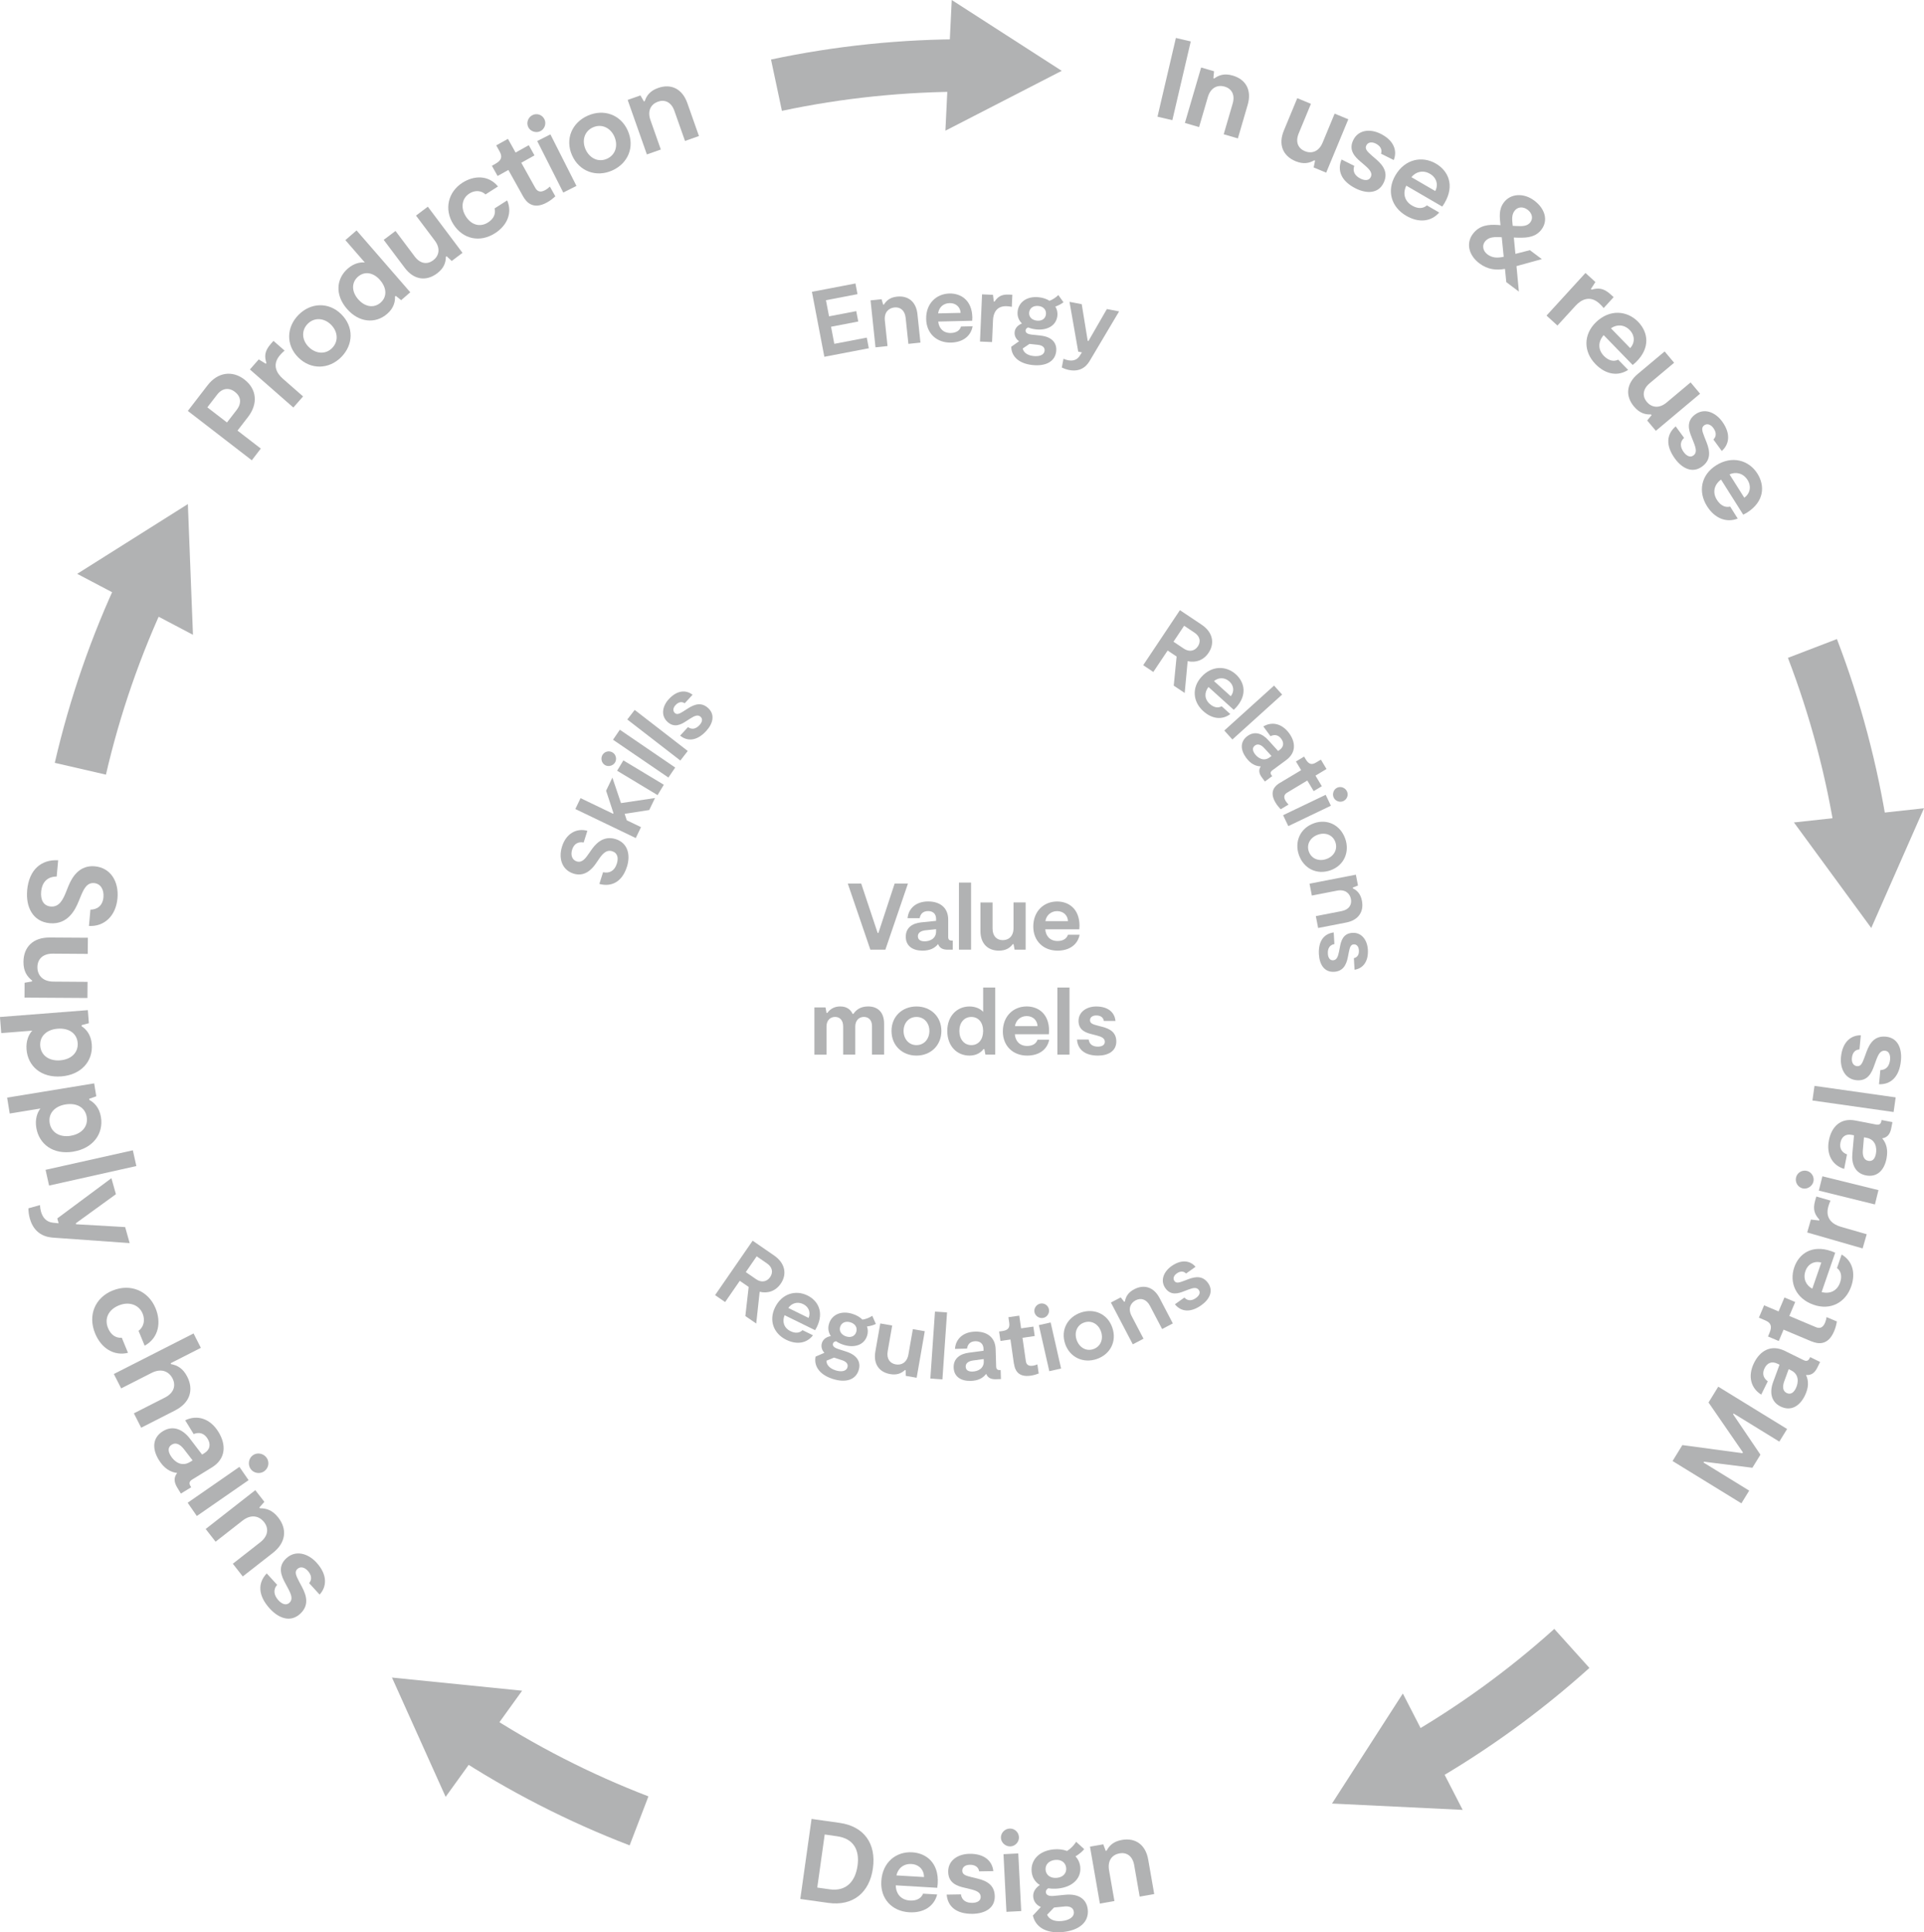 <?xml version="1.0" encoding="UTF-8"?>
<svg id="Layer_2" data-name="Layer 2" xmlns="http://www.w3.org/2000/svg" viewBox="0 0 482.99 485">
  <defs>
    <style>
      .cls-1 {
        fill: #b1b2b3;
      }
    </style>
  </defs>
  <g id="Value_Models" data-name="Value Models">
    <g>
      <g>
        <path class="cls-1" d="m454.98,162.76c8.45,22.01,13.57,45.62,14.77,70.16"/>
        <g>
          <path class="cls-1" d="m460.86,210.4c-2.38-15.45-6.43-30.68-12.03-45.28l12.3-4.72c5.94,15.47,10.23,31.62,12.75,48l-13.02,2.01Z"/>
          <polygon class="cls-1" points="450.34 206.43 469.75 232.92 482.99 202.87 450.34 206.43"/>
        </g>
      </g>
      <g>
        <path class="cls-1" d="m394.59,413.75c-17.52,15.78-37.72,29.02-60.21,38.93"/>
        <g>
          <path class="cls-1" d="m358.76,447.75l-6.54-11.44c13.57-7.76,26.34-16.99,37.96-27.46l8.82,9.79c-12.32,11.09-25.86,20.88-40.24,29.11Z"/>
          <polygon class="cls-1" points="352.16 425.06 334.38 452.68 367.18 454.27 352.16 425.06"/>
        </g>
      </g>
      <g>
        <path class="cls-1" d="m160.42,457.03c-22.01-8.45-42.98-20.44-62.02-35.97"/>
        <g>
          <path class="cls-1" d="m158.06,463.18c-15.47-5.94-30.35-13.56-44.2-22.64l7.22-11.02c13.07,8.57,27.1,15.75,41.7,21.36l-4.72,12.3Z"/>
          <polygon class="cls-1" points="131.07 424.36 98.4 421.06 111.87 451 131.07 424.36"/>
        </g>
      </g>
      <g>
        <path class="cls-1" d="m20.17,192.94c5.3-22.98,14.26-45.41,26.99-66.42"/>
        <g>
          <path class="cls-1" d="m26.59,194.43l-12.84-2.96c3.73-16.15,9.2-31.93,16.27-46.92l11.92,5.62c-6.67,14.14-11.83,29.03-15.35,44.27Z"/>
          <polygon class="cls-1" points="48.44 159.33 47.16 126.52 19.38 144.03 48.44 159.33"/>
        </g>
      </g>
      <g>
        <path class="cls-1" d="m194.92,21.39c23.06-4.9,47.18-6.27,71.61-3.61"/>
        <g>
          <path class="cls-1" d="m196.29,27.83l-2.74-12.89c16.21-3.45,32.85-5.15,49.4-5.09l-.06,13.17c-15.59-.05-31.31,1.55-46.6,4.8Z"/>
          <polygon class="cls-1" points="237.33 32.8 266.53 17.78 238.92 0 237.33 32.8"/>
        </g>
      </g>
      <g>
        <path class="cls-1" d="m61.35,95.25c3.1,2.39,3.49,6.06.91,9.41l-2.64,3.42,5.85,4.51-2.26,2.94-16.06-12.39,4.97-6.45c2.55-3.3,6.23-3.76,9.23-1.44Zm-2.39,3.1c-1.49-1.15-3.2-.93-4.45.7l-2.46,3.19,4.93,3.8,2.41-3.12c1.36-1.77,1.07-3.42-.43-4.57Z"/>
        <path class="cls-1" d="m62.73,92.74l2.22-2.53,1.78,1.09.15-.17c-.5-1.63-.52-2.96,1.08-4.79l.69-.78,2.79,2.44c-.41.34-.78.71-1.12,1.1-2.1,2.4-.89,4.58.68,5.95l5.08,4.45-2.44,2.79-10.9-9.55Z"/>
        <path class="cls-1" d="m74.9,89.74c-3.17-3.14-3.01-7.63.05-10.72s7.57-3.27,10.72-.15c3.19,3.16,3.07,7.65-.01,10.76-3.04,3.07-7.59,3.25-10.76.11Zm8.18-8.26c-1.71-1.69-4.17-1.89-5.84-.2-1.67,1.69-1.44,4.13.27,5.82,1.73,1.71,4.19,1.95,5.86.26,1.69-1.71,1.44-4.17-.29-5.88Z"/>
        <path class="cls-1" d="m89.5,57.83l13.49,15.53-2.28,1.98-1.36-1.08-.2.17c.08,1.16-.24,2.86-1.95,4.34-2.93,2.55-7.08,2.24-10.1-1.24-3.1-3.57-2.65-7.64.22-10.13,1.49-1.29,3.09-1.65,4.26-1.51l-4.88-5.62,2.8-2.43Zm5.92,12.48c-1.67-1.93-3.88-2.31-5.55-.86-1.66,1.44-1.64,3.73.03,5.65,1.71,1.97,3.97,2.31,5.63.87,1.66-1.44,1.59-3.69-.12-5.66Z"/>
        <path class="cls-1" d="m116.11,63.46l-2.71,2.04-1.28-1.18-.19.14c-.02,1.43-.47,2.85-2.21,4.16-2.76,2.07-5.84,1.63-8.12-1.4l-5.28-7.02,2.97-2.23,4.82,6.42c1.43,1.9,3.21,2.01,4.63.95,1.39-1.05,1.96-2.89.41-4.95l-4.72-6.28,2.97-2.23,8.71,11.59Z"/>
        <path class="cls-1" d="m113.83,56.32c-2.45-3.83-1.3-8.18,2.26-10.46,2.83-1.81,6.49-2.01,8.92.94l-3.13,2c-.99-.95-2.6-1.16-4.06-.22-1.86,1.19-2.26,3.57-.87,5.75,1.37,2.15,3.56,2.78,5.57,1.5,1.42-.91,1.96-2.15,1.64-3.52l3.15-2.01c1.33,3,.12,6.22-3.05,8.24-3.81,2.43-8.07,1.47-10.42-2.21Z"/>
        <path class="cls-1" d="m131.33,49.32l-3.71-6.66-2.71,1.51-1.43-2.56.86-.48c1.54-.86,1.84-1.76,1.08-3.12l-.85-1.52,2.94-1.64,1.92,3.44,3.31-1.85,1.43,2.56-3.31,1.85,3.47,6.23c.4.71,1.05,1.47,2.57.62.38-.21.82-.56,1.14-.87l1.37,2.45c-.49.44-1.16,1.01-2.07,1.52-3.54,1.97-5.23-.1-6.01-1.49Z"/>
        <path class="cls-1" d="m132.63,31.95c-.58-1.14-.06-2.5,1.02-3.05,1.09-.55,2.44-.13,3.01,1.01.54,1.06.1,2.45-.98,3-1.09.55-2.51.1-3.05-.96Zm2.23,3.45l3.31-1.67,6.54,12.93-3.31,1.67-6.54-12.93Z"/>
        <path class="cls-1" d="m143.6,38.97c-1.8-4.08,0-8.2,3.97-9.95,3.98-1.75,8.24-.28,10.03,3.78,1.81,4.11.05,8.24-3.95,10.01-3.95,1.74-8.25.25-10.05-3.84Zm10.63-4.69c-.97-2.2-3.19-3.28-5.36-2.32-2.17.96-2.85,3.31-1.88,5.51.98,2.23,3.19,3.35,5.36,2.39,2.2-.97,2.86-3.35,1.88-5.58Z"/>
        <path class="cls-1" d="m157.57,25.08l3.2-1.13.87,1.51.22-.08c.44-1.36,1.3-2.58,3.35-3.3,3.25-1.15,6.06.2,7.33,3.78l2.92,8.28-3.5,1.24-2.67-7.57c-.79-2.24-2.46-2.88-4.1-2.3-1.67.59-2.77,2.18-1.91,4.61l2.61,7.41-3.5,1.23-4.82-13.67Z"/>
      </g>
      <g>
        <path class="cls-1" d="m294.3,30.16l-3.73-.87,4.62-19.76,3.73.87-4.62,19.76Z"/>
        <path class="cls-1" d="m301.52,16.94l3.25.95-.17,1.73.22.07c1.15-.84,2.56-1.33,4.65-.72,3.31.97,4.81,3.7,3.74,7.34l-2.46,8.43-3.56-1.04,2.25-7.7c.67-2.28-.32-3.77-1.99-4.26-1.7-.5-3.51.15-4.24,2.62l-2.2,7.54-3.56-1.04,4.07-13.91Z"/>
        <path class="cls-1" d="m332.9,43.33l-3.13-1.3.36-1.7-.21-.09c-1.24.71-2.69,1.05-4.7.22-3.19-1.32-4.38-4.2-2.92-7.71l3.36-8.11,3.43,1.42-3.07,7.42c-.91,2.2-.1,3.79,1.54,4.46,1.61.67,3.49.22,4.47-2.16l3.01-7.26,3.43,1.42-5.55,13.39Z"/>
        <path class="cls-1" d="m336.78,40.04l3.19,1.59c-.51,1.49.25,2.55,1.58,3.21,1.01.5,2.09.55,2.55-.38.49-.99-.19-1.84-1.41-2.9l-1.07-.92c-1.53-1.28-3.16-2.96-1.89-5.51,1.29-2.6,4.26-2.84,6.83-1.56,3.5,1.74,4.2,4.38,3.32,6.6l-3.19-1.59c.33-1-.11-1.93-1.33-2.54-1.01-.5-1.96-.36-2.37.47-.45.91.32,1.58,1.39,2.54l1.07.92c1.97,1.69,3.07,3.53,1.86,5.97-1.33,2.67-4.21,2.73-6.96,1.37-3.66-1.82-4.72-4.51-3.57-7.28Z"/>
        <path class="cls-1" d="m361.28,53.35c-2,2.29-5.1,2.66-8.28.81-3.73-2.17-4.96-6.27-2.72-10.13,2.4-4.13,6.72-4.98,10.17-2.97,3.08,1.79,4.8,5.41,2.19,9.89-.17.3-.36.56-.59.9l-9.02-5.25c-.92,1.88-.5,3.86,1.45,5,1.4.82,2.74.82,3.72-.05l3.08,1.79Zm-6.97-8.88l5.99,3.48c.83-1.6.32-3.37-1.34-4.33-1.73-1.01-3.55-.52-4.65.85Z"/>
        <path class="cls-1" d="m378.13,70.82l-.33-3.33c-2.2.38-4.32.2-6.43-1.39-2.57-1.93-3.46-4.95-1.63-7.39,1.69-2.25,4.03-2.37,6.18-2.25l.75.06v-.04c-.19-1.92-.5-3.88.85-5.67,1.69-2.25,4.97-2.47,7.64-.46,2.69,2.02,3.54,4.94,1.82,7.24-1.38,1.83-3.34,2.13-5.79,2.07l-1.17-.04.4,4.1,3.64-.93,2.99,2.25-6.36,1.75.6,6.4-3.15-2.37Zm-.65-6.37l-.49-4.9-.73-.04c-1.49-.04-2.72.1-3.5,1.14-.77,1.02-.47,2.37.64,3.2,1.18.89,2.48.95,4.08.6Zm2.25-7.77l.98.05c1.53.09,2.74.03,3.47-.95.78-1.04.37-2.33-.69-3.13-1.16-.87-2.51-.76-3.28.26-.75,1-.65,2.12-.47,3.71v.06Z"/>
        <path class="cls-1" d="m398.02,68.52l2.48,2.27-1.13,1.75.17.16c1.64-.46,2.97-.46,4.77,1.18l.77.7-2.5,2.74c-.33-.42-.69-.79-1.08-1.14-2.35-2.15-4.56-.99-5.97.55l-4.56,4.98-2.74-2.5,9.78-10.7Z"/>
        <path class="cls-1" d="m408.72,92.84c-2.55,1.66-5.63,1.19-8.2-1.45-3.01-3.1-3.09-7.38.11-10.5,3.43-3.33,7.81-2.98,10.6-.11,2.49,2.56,3.17,6.5-.56,10.12-.25.24-.5.44-.81.71l-7.28-7.49c-1.39,1.56-1.53,3.59.05,5.21,1.13,1.16,2.42,1.53,3.59.95l2.49,2.56Zm-4.32-10.44l4.83,4.97c1.23-1.32,1.21-3.16-.12-4.53-1.39-1.43-3.28-1.46-4.71-.44Z"/>
        <path class="cls-1" d="m415.68,108.14l-2.18-2.6,1.11-1.34-.15-.18c-1.43.06-2.87-.31-4.27-1.98-2.22-2.64-1.95-5.75.96-8.19l6.73-5.64,2.38,2.84-6.15,5.16c-1.82,1.53-1.83,3.32-.7,4.67,1.12,1.33,2.99,1.81,4.97.15l6.02-5.05,2.38,2.84-11.1,9.31Z"/>
        <path class="cls-1" d="m420.66,107.02l2.1,2.88c-1.15,1.08-.96,2.38-.09,3.58.67.91,1.6,1.46,2.44.84.89-.65.68-1.72.09-3.22l-.52-1.31c-.77-1.84-1.43-4.08.86-5.76,2.34-1.71,5.09-.55,6.78,1.77,2.3,3.16,1.7,5.83-.1,7.39l-2.1-2.88c.76-.73.8-1.76,0-2.87-.67-.91-1.57-1.22-2.32-.68-.82.6-.45,1.55.06,2.89l.52,1.31c.97,2.41,1.09,4.55-1.11,6.15-2.41,1.76-4.99.48-6.8-2-2.41-3.3-2.1-6.18.2-8.1Z"/>
        <path class="cls-1" d="m436.24,130.16c-2.83,1.1-5.76,0-7.72-3.11-2.3-3.65-1.5-7.86,2.27-10.24,4.04-2.55,8.26-1.31,10.39,2.08,1.9,3.02,1.75,7.01-2.63,9.78-.3.18-.58.33-.94.52l-5.57-8.82c-1.69,1.24-2.24,3.19-1.03,5.1.87,1.37,2.05,2,3.32,1.68l1.9,3.02Zm-2.07-11.1l3.7,5.86c1.47-1.03,1.84-2.84.82-4.46-1.07-1.69-2.9-2.11-4.51-1.4Z"/>
      </g>
      <g>
        <path class="cls-1" d="m448.63,358.66l-1.96,3.18-11.48-7.06-.12.2,6.86,10.14-2.02,3.28-12.16-1.52-.12.2,11.48,7.06-1.96,3.19-17.28-10.62,2.46-4,15.08,2.03.12-.2-8.63-12.52,2.44-3.97,17.28,10.62Z"/>
        <path class="cls-1" d="m454.41,340.62l2.5,1.23-.69,1.4c-.6,1.22-1.44,2.01-2.85,1.86.68,1.43.72,3.13-.29,5.19-1.3,2.65-3.51,3.99-6.09,2.73-2.49-1.22-2.79-3.72-1.84-6.23l1.57-4.26-.55-.27c-1.43-.7-2.58-.14-3.2,1.14-.69,1.4-.27,2.52.8,3.3l-1.64,3.33c-2.58-1.59-3.45-4.6-1.82-7.93,1.49-3.04,4.24-4.76,7.73-3.05l4.76,2.34c.68.33,1.14.17,1.45-.45l.15-.31Zm-5.39,3.03l-1.12,3.07c-.46,1.26-.41,2.41.6,2.91,1.04.51,1.8-.12,2.31-1.16.69-1.4.88-3.5-1.17-4.51l-.62-.31Z"/>
        <path class="cls-1" d="m454.76,336.69l-7.02-2.96-1.21,2.86-2.7-1.14.38-.91c.69-1.63.37-2.52-1.07-3.13l-1.6-.68,1.31-3.1,3.63,1.53,1.48-3.5,2.7,1.14-1.48,3.5,6.57,2.77c.75.32,1.74.51,2.41-1.09.17-.4.3-.94.37-1.39l2.59,1.09c-.11.64-.29,1.51-.7,2.47-1.58,3.74-4.19,3.14-5.66,2.52Z"/>
        <path class="cls-1" d="m462.32,314.89c2.63,1.52,3.6,4.5,2.4,7.98-1.41,4.08-5.2,6.09-9.42,4.63-4.52-1.56-6.18-5.63-4.88-9.41,1.16-3.37,4.38-5.76,9.29-4.06.33.11.62.24.99.4l-3.41,9.87c2.02.55,3.89-.25,4.63-2.39.53-1.53.28-2.85-.77-3.64l1.16-3.37Zm-7.37,8.56l2.26-6.55c-1.73-.5-3.37.34-3.99,2.15-.65,1.89.17,3.59,1.73,4.4Z"/>
        <path class="cls-1" d="m453.67,309.33l.93-3.23,2.07.24.06-.22c-1.14-1.26-1.73-2.46-1.06-4.8l.29-1,3.56,1.03c-.23.48-.4.97-.54,1.47-.88,3.06,1.14,4.52,3.14,5.1l6.49,1.87-1.03,3.56-13.92-4.01Z"/>
        <path class="cls-1" d="m452.52,298.28c-1.24-.3-1.94-1.58-1.65-2.76.29-1.18,1.49-1.93,2.73-1.63,1.16.28,1.92,1.52,1.63,2.7-.29,1.18-1.56,1.97-2.71,1.69Zm4.07.56l.89-3.6,14.08,3.47-.89,3.6-14.07-3.47Z"/>
        <path class="cls-1" d="m472.34,281.12l2.73.53-.3,1.53c-.26,1.34-.86,2.31-2.27,2.54,1.03,1.21,1.52,2.83,1.08,5.08-.56,2.9-2.34,4.77-5.16,4.22-2.73-.53-3.67-2.87-3.41-5.53l.41-4.53-.6-.12c-1.56-.3-2.52.54-2.8,1.94-.3,1.54.4,2.5,1.64,2.97l-.71,3.64c-2.9-.86-4.54-3.54-3.83-7.18.65-3.33,2.85-5.7,6.66-4.96l5.21,1.01c.74.14,1.15-.13,1.28-.81l.07-.34Zm-4.42,4.34l-.28,3.25c-.11,1.34.24,2.44,1.34,2.65,1.14.22,1.71-.58,1.93-1.72.3-1.54-.06-3.61-2.31-4.05l-.68-.13Z"/>
        <path class="cls-1" d="m454.98,276.22l.52-3.67,20.38,2.89-.52,3.67-20.38-2.89Z"/>
        <path class="cls-1" d="m471.69,272.14l.34-3.55c1.58-.05,2.3-1.15,2.44-2.62.11-1.12-.23-2.15-1.27-2.25-1.1-.1-1.65.83-2.21,2.35l-.48,1.32c-.65,1.89-1.64,4.01-4.46,3.74-2.89-.28-4.17-2.96-3.9-5.82.37-3.89,2.59-5.49,4.98-5.46l-.34,3.55c-1.05.05-1.77.79-1.9,2.15-.11,1.12.37,1.96,1.29,2.05,1.01.1,1.36-.86,1.87-2.21l.48-1.32c.88-2.45,2.2-4.13,4.91-3.87,2.97.29,4.06,2.95,3.76,6.01-.39,4.07-2.53,6.02-5.52,5.93Z"/>
      </g>
      <g>
        <path class="cls-1" d="m219.13,468.95c-.86,6.14-5.06,9.53-11.2,8.67l-7.03-.99,2.83-20.09,7.03.99c6.14.87,9.25,5.2,8.37,11.43Zm-3.86-.66c.55-3.88-.92-6.8-5.14-7.4l-3.1-.44-1.87,13.32,3.1.44c4.22.59,6.46-2.02,7.01-5.92Z"/>
        <path class="cls-1" d="m235.26,475.51c-.76,2.94-3.36,4.68-7.03,4.46-4.31-.26-7.26-3.37-6.99-7.82.29-4.77,3.76-7.47,7.75-7.23,3.56.21,6.72,2.67,6.41,7.84-.02.35-.07.66-.12,1.07l-10.41-.62c.02,2.09,1.29,3.68,3.55,3.81,1.62.1,2.82-.5,3.3-1.72l3.56.21Zm-10.22-4.79l6.91.41c.02-1.8-1.23-3.15-3.14-3.27-2-.12-3.41,1.13-3.77,2.85Z"/>
        <path class="cls-1" d="m237.65,475.54l3.57-.06c.23,1.56,1.4,2.15,2.88,2.13,1.13-.02,2.11-.47,2.09-1.51-.02-1.1-1.01-1.55-2.58-1.93l-1.37-.33c-1.95-.43-4.17-1.18-4.21-4.02-.05-2.9,2.48-4.48,5.35-4.52,3.91-.06,5.74,1.97,5.98,4.34l-3.56.06c-.16-1.04-.98-1.67-2.35-1.65-1.13.02-1.9.58-1.89,1.51.02,1.02,1.01,1.26,2.4,1.61l1.37.33c2.53.6,4.35,1.73,4.39,4.45.05,2.99-2.48,4.36-5.56,4.41-4.09.06-6.26-1.84-6.51-4.83Z"/>
        <path class="cls-1" d="m251.27,461.33c-.07-1.27.95-2.31,2.17-2.37,1.22-.06,2.28.87,2.35,2.14.06,1.19-.9,2.28-2.12,2.34-1.22.06-2.34-.92-2.4-2.11Zm.64,4.06l3.71-.19.74,14.47-3.71.19-.74-14.47Z"/>
        <path class="cls-1" d="m269.98,465.94c.68.72,1.09,1.61,1.2,2.62.31,3.06-2.14,5.11-5.57,5.45-.9.09-1.71.06-2.46-.07-.44.28-.64.62-.6,1.02.08.84,1.03,1,2.01.9l2.83-.28c3.46-.35,5.42,1.15,5.68,3.74.31,3.09-2.1,5.19-6.28,5.61-4.59.46-6.95-1.6-7.5-4.14l2-2.15c-1.07-.45-1.79-1.33-1.91-2.49-.14-1.36.67-2.34,1.65-3.02-1.15-.73-1.91-1.85-2.05-3.35-.28-2.83,1.78-5.22,5.47-5.59,1.27-.13,2.45.02,3.42.39.88-.55,1.78-1.46,2.28-2.3l2.02,1.84c-.41.54-1.24,1.26-2.18,1.82Zm-2.33,2.92c-.13-1.33-1.18-2.18-2.77-2.03-1.61.16-2.53,1.22-2.4,2.54.13,1.27,1.23,2.12,2.85,1.96,1.59-.16,2.44-1.21,2.32-2.48Zm-.43,9.66l-2.62.26-1.74,1.81c.42.98,1.58,1.79,3.68,1.58,1.76-.18,3.17-.96,3.03-2.29-.12-1.21-1.28-1.47-2.35-1.37Z"/>
        <path class="cls-1" d="m273.62,463.5l3.34-.58.61,1.63.23-.04c.66-1.26,1.71-2.33,3.85-2.7,3.4-.59,5.94,1.2,6.59,4.94l1.51,8.65-3.65.64-1.38-7.91c-.41-2.34-1.95-3.25-3.66-2.95-1.74.3-3.09,1.68-2.65,4.23l1.35,7.74-3.65.64-2.48-14.27Z"/>
      </g>
      <g>
        <path class="cls-1" d="m6.81,223.5c.47-5.26,3.56-7.8,7.79-7.58l-.37,4.09c-2.22,0-3.67,1.29-3.9,3.81-.17,1.89.48,3.53,2.4,3.71,2.24.2,3.16-1.91,3.94-3.87l.49-1.23c1.06-2.63,2.99-5.32,6.64-4.99,3.94.35,6.07,3.78,5.69,8.03-.41,4.53-3.41,7.15-7.16,6.94l.37-4.09c1.75-.03,3.08-1.02,3.27-3.13.17-1.95-.74-3.4-2.35-3.54-1.89-.17-2.69,1.69-3.43,3.5l-.44,1.07c-.82,2.02-2.66,5.92-7.26,5.5-4.31-.39-6.04-4.16-5.67-8.22Z"/>
        <path class="cls-1" d="m6.15,250.37l.02-3.7,1.87-.33v-.25c-1.22-.96-2.17-2.29-2.15-4.66.02-3.76,2.44-6.15,6.59-6.12l9.58.06-.03,4.05-8.76-.06c-2.59-.02-3.87,1.46-3.88,3.39-.01,1.9,1.21,3.61,4.02,3.63l8.57.06-.03,4.05-15.81-.1Z"/>
        <path class="cls-1" d="m15.4,270.17c-5.14.4-8.42-2.64-8.74-6.77-.17-2.14.56-3.79,1.44-4.71l-7.79.61-.32-4.04,22.06-1.72.26,3.28-1.83.49.02.28c1.07.68,2.35,2.07,2.54,4.53.33,4.22-2.64,7.66-7.65,8.05Zm-.32-4.03c2.84-.22,4.6-1.98,4.42-4.37-.19-2.4-2.2-3.79-5.04-3.57-2.77.22-4.54,1.91-4.36,4.3s2.2,3.85,4.98,3.64Z"/>
        <path class="cls-1" d="m18.39,289.06c-5.09.83-8.61-1.92-9.28-6.01-.35-2.12.24-3.82,1.04-4.82l-7.71,1.26-.65-3.99,21.85-3.58.53,3.24-1.79.64.05.28c1.12.59,2.52,1.86,2.91,4.3.69,4.18-1.98,7.86-6.94,8.67Zm-.65-3.99c2.81-.46,4.42-2.36,4.03-4.73-.39-2.37-2.51-3.59-5.32-3.13-2.75.45-4.37,2.28-3.98,4.66.39,2.37,2.52,3.66,5.27,3.21Z"/>
        <path class="cls-1" d="m33.35,288.72l.88,3.95-21.91,4.9-.88-3.95,21.91-4.9Z"/>
        <path class="cls-1" d="m7.14,303.28l2.89-.81c.04.61.13,1.18.26,1.64.4,1.43,1.29,2.59,2.98,2.78l1.45.15-.34-1.22,13.59-10.1,1.13,4.02-10.07,7.3.07.24,12.32.71,1.13,4.02-18.84-1.34c-1.47-.08-4.97-.38-6.22-4.82-.28-1.01-.34-1.81-.36-2.56Z"/>
        <path class="cls-1" d="m28.28,323.92c4.59-1.88,9.03.19,10.78,4.46,1.39,3.39.9,7.35-2.74,9.39l-1.54-3.74c1.21-.87,1.75-2.56,1.03-4.32-.91-2.22-3.4-3.12-6-2.05-2.57,1.06-3.67,3.28-2.69,5.68.7,1.7,1.92,2.53,3.46,2.44l1.55,3.77c-3.48.85-6.7-1.08-8.26-4.88-1.87-4.56-.01-8.95,4.4-10.76Z"/>
        <path class="cls-1" d="m43.98,354l-8.54,4.35-1.83-3.61,7.81-3.97c2.31-1.18,2.76-3.08,1.9-4.77-.87-1.72-2.75-2.68-5.26-1.41l-7.64,3.89-1.84-3.61,20.01-10.18,1.83,3.61-7.58,3.86.11.23c1.53.28,2.98,1.04,4.05,3.15,1.71,3.35.65,6.59-3.04,8.46Z"/>
        <path class="cls-1" d="m48,373.29l-2.59,1.59-.89-1.46c-.78-1.27-1.01-2.49-.05-3.71-1.72-.2-3.31-1.16-4.61-3.29-1.69-2.75-1.63-5.56,1.04-7.2,2.59-1.59,5.06-.4,6.82,1.93l3.01,3.94.57-.35c1.48-.91,1.63-2.3.82-3.62-.89-1.46-2.16-1.71-3.51-1.18l-2.12-3.45c2.97-1.45,6.26-.5,8.37,2.95,1.93,3.15,1.91,6.69-1.7,8.9l-4.93,3.03c-.7.43-.82.95-.43,1.6l.2.32Zm.35-6.74l-2.18-2.82c-.9-1.16-1.99-1.79-3.04-1.14-1.08.66-.94,1.73-.28,2.81.89,1.46,2.72,2.86,4.85,1.55l.65-.4Z"/>
        <path class="cls-1" d="m60.1,368.18l2.3,3.33-12.99,9-2.3-3.33,12.99-9Zm3.39-2.93c1.14-.79,2.69-.44,3.45.65.76,1.09.5,2.61-.64,3.4-1.07.74-2.63.48-3.39-.61-.76-1.09-.49-2.7.58-3.44Z"/>
        <path class="cls-1" d="m64.09,374.03l2.28,2.92-1.26,1.42.16.2c1.56-.01,3.12.45,4.58,2.32,2.32,2.97,1.91,6.34-1.36,8.89l-7.55,5.9-2.49-3.19,6.9-5.4c2.04-1.6,2.12-3.55.95-5.04-1.19-1.52-3.21-2.11-5.43-.37l-6.75,5.28-2.49-3.19,12.45-9.74Z"/>
        <path class="cls-1" d="m66.95,394.91l2.62,2.87c-1.11,1.31-.75,2.7.33,3.89.83.91,1.91,1.39,2.75.62.89-.81.54-1.94-.28-3.5l-.72-1.35c-1.05-1.91-2.04-4.26.25-6.34,2.34-2.13,5.45-1.2,7.56,1.11,2.87,3.15,2.53,6.12.77,8.02l-2.62-2.87c.73-.88.65-2.01-.35-3.1-.83-.91-1.85-1.14-2.6-.46-.82.75-.3,1.73.41,3.13l.72,1.35c1.34,2.5,1.72,4.8-.47,6.81-2.41,2.19-5.36,1.11-7.61-1.36-3-3.3-3.01-6.45-.75-8.81Z"/>
      </g>
      <g>
        <path class="cls-1" d="m217.59,84.73l.51,2.68-11.16,2.14-3.12-16.31,10.93-2.09.51,2.68-7.92,1.52.78,4.05,6.83-1.31.5,2.61-6.83,1.31.82,4.29,8.15-1.56Z"/>
        <path class="cls-1" d="m218.54,75.39l2.76-.29.41,1.36.19-.02c.61-.99,1.53-1.81,3.3-1.99,2.81-.29,4.79,1.31,5.11,4.4l.75,7.14-3.02.32-.69-6.53c-.2-1.93-1.41-2.76-2.82-2.61-1.44.15-2.62,1.2-2.4,3.3l.67,6.39-3.02.32-1.24-11.79Z"/>
        <path class="cls-1" d="m244.16,81.88c-.42,2.45-2.42,4.04-5.43,4.11-3.53.08-6.15-2.25-6.23-5.9-.09-3.91,2.56-6.34,5.83-6.42,2.92-.07,5.66,1.72,5.76,5.96,0,.28-.01.55-.03.88l-8.53.2c.16,1.7,1.3,2.91,3.15,2.87,1.33-.03,2.26-.6,2.57-1.62l2.91-.07Zm-8.66-3.22l5.66-.13c-.1-1.47-1.22-2.49-2.78-2.45-1.64.04-2.7,1.15-2.88,2.58Z"/>
        <path class="cls-1" d="m246.52,73.88l2.75.12.21,1.69h.19c.79-1.14,1.62-1.84,3.61-1.75l.85.04-.13,3.03c-.42-.09-.85-.13-1.27-.15-2.6-.12-3.38,1.77-3.45,3.48l-.24,5.52-3.03-.13.52-11.84Z"/>
        <path class="cls-1" d="m264.93,76.95c.42.69.6,1.47.51,2.3-.27,2.5-2.58,3.73-5.38,3.42-.73-.08-1.38-.25-1.95-.48-.4.15-.61.39-.65.72-.07.68.66.98,1.46,1.07l2.31.25c2.83.31,4.14,1.84,3.91,3.96-.28,2.52-2.56,3.8-5.98,3.43-3.75-.41-5.29-2.46-5.3-4.59l1.96-1.38c-.78-.54-1.21-1.37-1.11-2.32.12-1.11.93-1.76,1.83-2.14-.8-.78-1.21-1.8-1.08-3.03.25-2.31,2.31-3.88,5.33-3.55,1.04.11,1.96.43,2.67.89.8-.3,1.67-.87,2.21-1.45l1.3,1.81c-.42.36-1.21.8-2.05,1.09Zm-4.34,9.6l-2.15-.23-1.7,1.15c.17.85.96,1.7,2.68,1.89,1.44.16,2.7-.23,2.81-1.32.11-.99-.78-1.4-1.65-1.49Zm1.98-7.66c.12-1.09-.58-1.95-1.87-2.09-1.32-.14-2.23.54-2.35,1.63-.11,1.04.63,1.91,1.95,2.05,1.3.14,2.16-.55,2.27-1.59Z"/>
        <path class="cls-1" d="m266.54,92.26l.43-2.21c.42.18.83.31,1.18.37,1.09.21,2.17,0,2.86-1.06l.59-.92-.93-.18-2.19-12.5,3.07.59,1.5,9.2.19.04,4.62-8.02,3.07.59-7.23,12.17c-.55.96-1.92,3.2-5.32,2.54-.77-.15-1.33-.38-1.84-.62Z"/>
      </g>
      <g>
        <path class="cls-1" d="m157.38,217.55c-1.19,3.78-3.86,5.15-6.92,4.31l.93-2.94c1.63.36,2.9-.36,3.46-2.16.43-1.36.22-2.67-1.16-3.1-1.6-.51-2.62.89-3.5,2.2l-.56.82c-1.2,1.76-3.04,3.42-5.66,2.59-2.83-.89-3.84-3.74-2.88-6.8,1.02-3.26,3.64-4.69,6.36-3.94l-.93,2.94c-1.29-.26-2.42.26-2.89,1.77-.44,1.4,0,2.61,1.15,2.97,1.36.43,2.24-.81,3.07-2.02l.5-.71c.92-1.35,2.89-3.91,6.2-2.87,3.1.98,3.76,4.02,2.84,6.93Z"/>
        <path class="cls-1" d="m155.9,201.57l8.53-1.27-1.45,3.01-6.17.96.53,1.62,3.57,1.72-1.31,2.74-15.17-7.29,1.31-2.73,8.18,3.93.08-.17-1.85-5.62,1.58-3.29,2.16,6.4Z"/>
        <path class="cls-1" d="m151.87,192.03c-.89-.54-1.13-1.7-.62-2.56.51-.85,1.63-1.15,2.53-.61.83.5,1.13,1.65.62,2.51-.51.85-1.7,1.16-2.53.66Zm3.05,1.42l1.57-2.6,10.15,6.12-1.57,2.6-10.15-6.12Z"/>
        <path class="cls-1" d="m153.89,185.67l1.71-2.51,13.9,9.49-1.71,2.51-13.9-9.49Z"/>
        <path class="cls-1" d="m157.47,180.59l1.86-2.4,13.32,10.3-1.86,2.4-13.32-10.3Z"/>
        <path class="cls-1" d="m170.73,184.64l1.98-2.14c1.05.75,2.06.39,2.88-.49.63-.68.92-1.51.29-2.09-.66-.61-1.49-.28-2.6.43l-.97.62c-1.36.91-3.05,1.79-4.76.21-1.74-1.61-1.24-4,.36-5.72,2.18-2.35,4.41-2.28,5.95-1.08l-1.98,2.14c-.71-.49-1.54-.36-2.3.46-.63.68-.73,1.45-.18,1.97.61.56,1.31.12,2.31-.51l.97-.62c1.79-1.16,3.48-1.59,5.11-.08,1.79,1.66,1.17,3.93-.54,5.77-2.27,2.45-4.63,2.66-6.53,1.12Z"/>
      </g>
      <g>
        <path class="cls-1" d="m294.65,172.09l.72-7.31-2.25-1.5-3.6,5.38-2.54-1.7,9.22-13.81,5.46,3.65c2.76,1.84,3.36,4.61,1.74,7.04-1.25,1.87-3.2,2.57-5.26,2.11l-.74,7.98-2.76-1.84Zm-.06-11.02l2.62,1.75c1.34.89,2.71.59,3.49-.58.82-1.22.52-2.53-.82-3.43l-2.62-1.75-2.67,4Z"/>
        <path class="cls-1" d="m308.83,179.24c-1.99,1.5-4.54,1.27-6.77-.75-2.62-2.37-2.92-5.87-.47-8.58,2.62-2.91,6.22-2.85,8.65-.66,2.17,1.96,2.93,5.14.09,8.29-.19.21-.38.39-.62.62l-6.34-5.73c-1.06,1.35-1.06,3.01.32,4.25.99.89,2.06,1.12,2.99.59l2.17,1.96Zm-4.08-8.29l4.21,3.8c.93-1.14.82-2.65-.34-3.7-1.21-1.1-2.76-1.02-3.87-.1Z"/>
        <path class="cls-1" d="m319.83,172.08l2.03,2.25-12.49,11.28-2.03-2.25,12.49-11.28Z"/>
        <path class="cls-1" d="m319.36,194.81l-1.83,1.35-.76-1.03c-.66-.9-.92-1.8-.28-2.77-1.3-.04-2.55-.65-3.66-2.16-1.44-1.94-1.58-4.05.31-5.45,1.83-1.35,3.76-.63,5.22,1l2.5,2.75.4-.3c1.05-.78,1.07-1.82.38-2.76-.76-1.03-1.73-1.14-2.7-.66l-1.8-2.44c2.12-1.28,4.64-.78,6.45,1.66,1.65,2.23,1.86,4.87-.69,6.76l-3.49,2.58c-.5.37-.56.76-.22,1.22l.17.23Zm-.17-5.06l-1.81-1.97c-.74-.81-1.6-1.21-2.34-.66-.76.56-.59,1.35-.03,2.12.76,1.03,2.22,1.96,3.72.85l.46-.34Z"/>
        <path class="cls-1" d="m321.28,196.51l5.35-3.2-1.3-2.18,2.05-1.23.41.69c.74,1.24,1.48,1.46,2.58.8l1.22-.73,1.41,2.36-2.77,1.66,1.6,2.66-2.05,1.23-1.6-2.66-5,3c-.57.34-1.17.9-.45,2.12.18.3.48.65.74.91l-1.97,1.18c-.37-.39-.86-.92-1.3-1.66-1.7-2.85-.05-4.28,1.07-4.95Z"/>
        <path class="cls-1" d="m332.79,199.49l1.31,2.74-10.69,5.12-1.31-2.74,10.7-5.12Zm2.86-1.77c.94-.45,2.05,0,2.48.89.43.9.06,1.99-.88,2.45-.88.42-2.01.04-2.44-.86-.43-.9-.04-2.06.84-2.48Z"/>
        <path class="cls-1" d="m329.81,206.64c3.44-1.22,6.69.49,7.88,3.84,1.19,3.35-.27,6.74-3.68,7.96-3.46,1.23-6.73-.45-7.93-3.82-1.18-3.33.29-6.75,3.73-7.97Zm3.19,8.96c1.85-.66,2.87-2.41,2.22-4.24-.65-1.83-2.53-2.52-4.39-1.86-1.88.67-2.92,2.4-2.27,4.23.66,1.86,2.56,2.54,4.44,1.87Z"/>
        <path class="cls-1" d="m340.37,219.54l.53,2.72-1.32.52.04.19c1.04.52,1.93,1.36,2.27,3.11.54,2.77-.89,4.88-3.94,5.47l-7.05,1.37-.58-2.98,6.45-1.25c1.91-.37,2.63-1.64,2.36-3.04-.28-1.42-1.43-2.5-3.5-2.1l-6.31,1.23-.58-2.98,11.64-2.26Z"/>
        <path class="cls-1" d="m334.81,234.04l.17,2.91c-1.27.24-1.71,1.22-1.64,2.42.05.92.45,1.71,1.31,1.66.9-.05,1.23-.88,1.49-2.18l.22-1.13c.29-1.61.82-3.44,3.14-3.58,2.37-.14,3.74,1.87,3.88,4.22.18,3.2-1.41,4.76-3.34,5.04l-.17-2.91c.85-.17,1.33-.86,1.26-1.97-.05-.92-.54-1.54-1.3-1.49-.83.05-.99.87-1.24,2.02l-.22,1.13c-.4,2.09-1.26,3.61-3.49,3.74-2.44.14-3.65-1.88-3.79-4.39-.19-3.34,1.29-5.18,3.72-5.49Z"/>
      </g>
      <g>
        <path class="cls-1" d="m187.11,330.31l.83-7.3-2.23-1.53-3.68,5.33-2.52-1.74,9.43-13.66,5.41,3.73c2.73,1.89,3.29,4.66,1.64,7.06-1.28,1.86-3.24,2.52-5.29,2.03l-.86,7.97-2.73-1.88Zm.11-11.02l2.6,1.79c1.33.92,2.71.63,3.5-.52.83-1.21.56-2.52-.77-3.44l-2.6-1.79-2.73,3.96Z"/>
        <path class="cls-1" d="m204.09,335.14c-1.5,1.98-4.01,2.47-6.72,1.14-3.17-1.56-4.41-4.84-2.81-8.12,1.72-3.51,5.2-4.45,8.13-3.01,2.62,1.29,4.23,4.14,2.36,7.95-.13.25-.26.48-.43.77l-7.66-3.76c-.65,1.59-.19,3.18,1.47,4,1.19.59,2.28.51,3.03-.25l2.62,1.29Zm-6.2-6.85l5.09,2.5c.58-1.35.06-2.77-1.34-3.46-1.47-.72-2.93-.22-3.75.96Z"/>
        <path class="cls-1" d="m217.64,332.93c.27.76.29,1.57.03,2.35-.78,2.39-3.29,3.11-5.97,2.24-.7-.23-1.3-.52-1.81-.87-.42.06-.68.25-.78.57-.21.65.44,1.09,1.21,1.34l2.21.72c2.7.89,3.67,2.65,3.01,4.68-.79,2.41-3.29,3.19-6.56,2.12-3.58-1.17-4.67-3.5-4.24-5.58l2.21-.95c-.65-.69-.9-1.59-.61-2.49.35-1.06,1.27-1.53,2.23-1.71-.62-.93-.81-2.01-.43-3.18.72-2.21,3.06-3.32,5.94-2.37.99.32,1.83.82,2.43,1.42.84-.12,1.81-.5,2.46-.96l.9,2.04c-.49.27-1.35.53-2.23.64Zm-6.22,8.49l-2.05-.67-1.9.78c-.01.87.59,1.86,2.23,2.4,1.37.45,2.69.33,3.03-.71.31-.95-.47-1.53-1.31-1.8Zm3.52-7.08c.34-1.04-.16-2.02-1.4-2.43-1.26-.41-2.29.07-2.63,1.11-.32.99.22,1.99,1.48,2.41,1.24.41,2.23-.09,2.55-1.09Z"/>
        <path class="cls-1" d="m230.1,345.81l-2.73-.48-.02-1.42-.19-.03c-.86.79-1.96,1.32-3.71,1.01-2.78-.49-4.24-2.57-3.71-5.63l1.24-7.08,2.99.52-1.13,6.47c-.33,1.91.6,3.04,2.03,3.29,1.4.25,2.82-.45,3.18-2.52l1.11-6.33,2.99.52-2.04,11.68Z"/>
        <path class="cls-1" d="m234.71,329.21l3.03.21-1.16,16.8-3.03-.21,1.16-16.8Z"/>
        <path class="cls-1" d="m251.2,343.87l.07,2.27-1.28.04c-1.11.03-2-.27-2.43-1.35-.78,1.04-1.99,1.72-3.86,1.77-2.42.07-4.23-1.02-4.3-3.36-.07-2.28,1.63-3.44,3.81-3.72l3.69-.49v-.5c-.05-1.3-.9-1.92-2.06-1.89-1.28.04-1.92.77-2.08,1.84l-3.03.09c.17-2.47,2.01-4.26,5.05-4.34,2.77-.08,5.07,1.25,5.16,4.43l.13,4.34c.02.62.31.89.88.88h.28Zm-4.25-2.76l-2.65.36c-1.09.15-1.9.62-1.88,1.55.03.95.77,1.26,1.72,1.23,1.28-.04,2.87-.7,2.82-2.57l-.02-.57Z"/>
        <path class="cls-1" d="m254.54,342.39l-.88-6.18-2.51.36-.34-2.37.8-.11c1.43-.21,1.92-.8,1.74-2.07l-.2-1.41,2.72-.39.46,3.19,3.08-.44.34,2.37-3.07.44.83,5.78c.09.66.37,1.43,1.78,1.23.35-.05.79-.18,1.13-.33l.33,2.28c-.5.19-1.18.43-2.03.55-3.29.47-3.97-1.61-4.15-2.9Z"/>
        <path class="cls-1" d="m259.7,329.42c-.23-1.02.45-2,1.42-2.22s1.96.38,2.19,1.4c.21.95-.41,1.96-1.38,2.18-.97.22-2.01-.42-2.23-1.37Zm1.09,3.18l2.96-.67,2.62,11.56-2.96.67-2.62-11.56Z"/>
        <path class="cls-1" d="m267.39,337.29c-1.18-3.45.57-6.68,3.93-7.84,3.37-1.15,6.74.35,7.91,3.78,1.19,3.48-.53,6.72-3.92,7.88-3.34,1.14-6.74-.37-7.93-3.83Zm9-3.08c-.64-1.86-2.37-2.9-4.21-2.27s-2.55,2.5-1.91,4.36c.64,1.88,2.36,2.95,4.2,2.32,1.86-.64,2.57-2.53,1.92-4.42Z"/>
        <path class="cls-1" d="m278.88,326.93l2.46-1.29.88,1.12.17-.09c.2-1.15.75-2.24,2.33-3.07,2.5-1.31,4.93-.55,6.37,2.2l3.33,6.37-2.69,1.41-3.05-5.82c-.9-1.72-2.33-2.05-3.59-1.39-1.28.67-1.99,2.08-1.01,3.95l2.98,5.69-2.69,1.41-5.5-10.5Z"/>
        <path class="cls-1" d="m294.94,327.37l2.38-1.69c.88.95,1.94.81,2.92.1.75-.54,1.21-1.29.71-1.99-.52-.74-1.4-.58-2.63-.11l-1.07.41c-1.52.61-3.36,1.13-4.7-.76-1.37-1.93-.4-4.17,1.52-5.53,2.61-1.85,4.78-1.33,6.05.16l-2.38,1.69c-.59-.63-1.43-.67-2.34-.02-.75.54-1.02,1.27-.58,1.89.48.68,1.26.38,2.37-.02l1.07-.41c1.99-.77,3.73-.85,5.02.97,1.41,1.99.34,4.09-1.71,5.55-2.73,1.93-5.08,1.66-6.63-.24Z"/>
      </g>
      <g>
        <path class="cls-1" d="m227.93,221.76l-5.67,16.6h-3.77l-5.67-16.6h3.37l4.13,12.41h.19l4.08-12.41h3.35Z"/>
        <path class="cls-1" d="m239.17,236.09v2.28h-1.28c-1.11,0-1.99-.33-2.4-1.42-.81,1.02-2.04,1.66-3.91,1.66-2.42,0-4.2-1.14-4.2-3.49s1.73-3.39,3.91-3.61l3.7-.38v-.5c0-1.3-.83-1.95-1.99-1.95-1.28,0-1.95.71-2.13,1.78h-3.04c.24-2.47,2.13-4.2,5.17-4.2,2.78,0,5.03,1.4,5.03,4.58v4.34c0,.62.28.9.85.9h.28Zm-4.17-2.87l-2.66.28c-1.09.12-1.92.57-1.92,1.49s.74,1.28,1.68,1.28c1.28,0,2.89-.62,2.89-2.49v-.57Z"/>
        <path class="cls-1" d="m240.73,221.52h3.04v16.84h-3.04v-16.84Z"/>
        <path class="cls-1" d="m257.48,238.37h-2.78l-.26-1.4h-.19c-.71.93-1.71,1.64-3.49,1.64-2.82,0-4.63-1.8-4.63-4.91v-7.19h3.04v6.57c0,1.95,1.11,2.89,2.56,2.89s2.7-.93,2.7-3.04v-6.43h3.04v11.86Z"/>
        <path class="cls-1" d="m271.02,234.62c-.47,2.44-2.52,3.99-5.53,3.99-3.54,0-6.1-2.4-6.1-6.05,0-3.91,2.7-6.29,5.98-6.29,2.92,0,5.62,1.85,5.62,6.1,0,.28-.02.55-.05.88h-8.54c.12,1.71,1.23,2.94,3.08,2.94,1.33,0,2.28-.55,2.61-1.57h2.92Zm-8.59-3.42h5.67c-.07-1.47-1.16-2.51-2.73-2.51s-2.73,1.09-2.94,2.51Z"/>
        <path class="cls-1" d="m204.45,252.85h2.78l.26,1.4h.19c.64-.88,1.64-1.64,3.25-1.64,1.87,0,2.7,1.02,3.11,1.87h.19c.64-.93,1.68-1.87,3.7-1.87,2.44,0,4.01,1.47,4.01,4.34v7.76h-3.04v-7.19c0-1.52-.9-2.28-2.04-2.28-1.28,0-2.16.95-2.16,2.44v7.02h-3.04v-7.09c0-1.57-.88-2.37-2.02-2.37s-2.16.78-2.16,2.42v7.05h-3.04v-11.86Z"/>
        <path class="cls-1" d="m223.8,258.76c0-3.65,2.7-6.14,6.26-6.14s6.26,2.51,6.26,6.14-2.68,6.19-6.26,6.19-6.26-2.54-6.26-6.19Zm9.51,0c0-1.97-1.3-3.51-3.25-3.51s-3.23,1.54-3.23,3.51,1.28,3.56,3.23,3.56,3.25-1.57,3.25-3.56Z"/>
        <path class="cls-1" d="m249.84,247.87v16.84h-2.47l-.26-1.4h-.21c-.57.76-1.68,1.64-3.53,1.64-3.18,0-5.57-2.42-5.57-6.19s2.47-6.14,5.57-6.14c1.61,0,2.8.64,3.44,1.35v-6.1h3.04Zm-3.04,10.89c0-2.09-1.16-3.51-2.96-3.51s-3.01,1.42-3.01,3.51,1.21,3.56,3.01,3.56,2.96-1.42,2.96-3.56Z"/>
        <path class="cls-1" d="m263.38,260.97c-.47,2.44-2.52,3.98-5.53,3.98-3.54,0-6.1-2.4-6.1-6.05,0-3.91,2.7-6.29,5.98-6.29,2.92,0,5.62,1.85,5.62,6.1,0,.28-.02.55-.05.88h-8.54c.12,1.71,1.23,2.94,3.08,2.94,1.33,0,2.28-.55,2.61-1.57h2.92Zm-8.59-3.42h5.67c-.07-1.47-1.16-2.52-2.73-2.52s-2.73,1.09-2.94,2.52Z"/>
        <path class="cls-1" d="m265.44,247.87h3.04v16.84h-3.04v-16.84Z"/>
        <path class="cls-1" d="m270.38,260.92h2.92c.17,1.28,1.12,1.78,2.32,1.78.93,0,1.73-.36,1.73-1.21,0-.9-.81-1.28-2.09-1.61l-1.12-.29c-1.59-.38-3.39-1.02-3.39-3.34s2.09-3.63,4.43-3.63c3.2,0,4.67,1.68,4.84,3.63h-2.92c-.12-.85-.78-1.38-1.9-1.38-.93,0-1.57.45-1.57,1.21,0,.83.81,1.04,1.95,1.35l1.11.29c2.06.52,3.54,1.47,3.54,3.7,0,2.44-2.09,3.53-4.6,3.53-3.35,0-5.1-1.59-5.27-4.03Z"/>
      </g>
    </g>
  </g>
</svg>